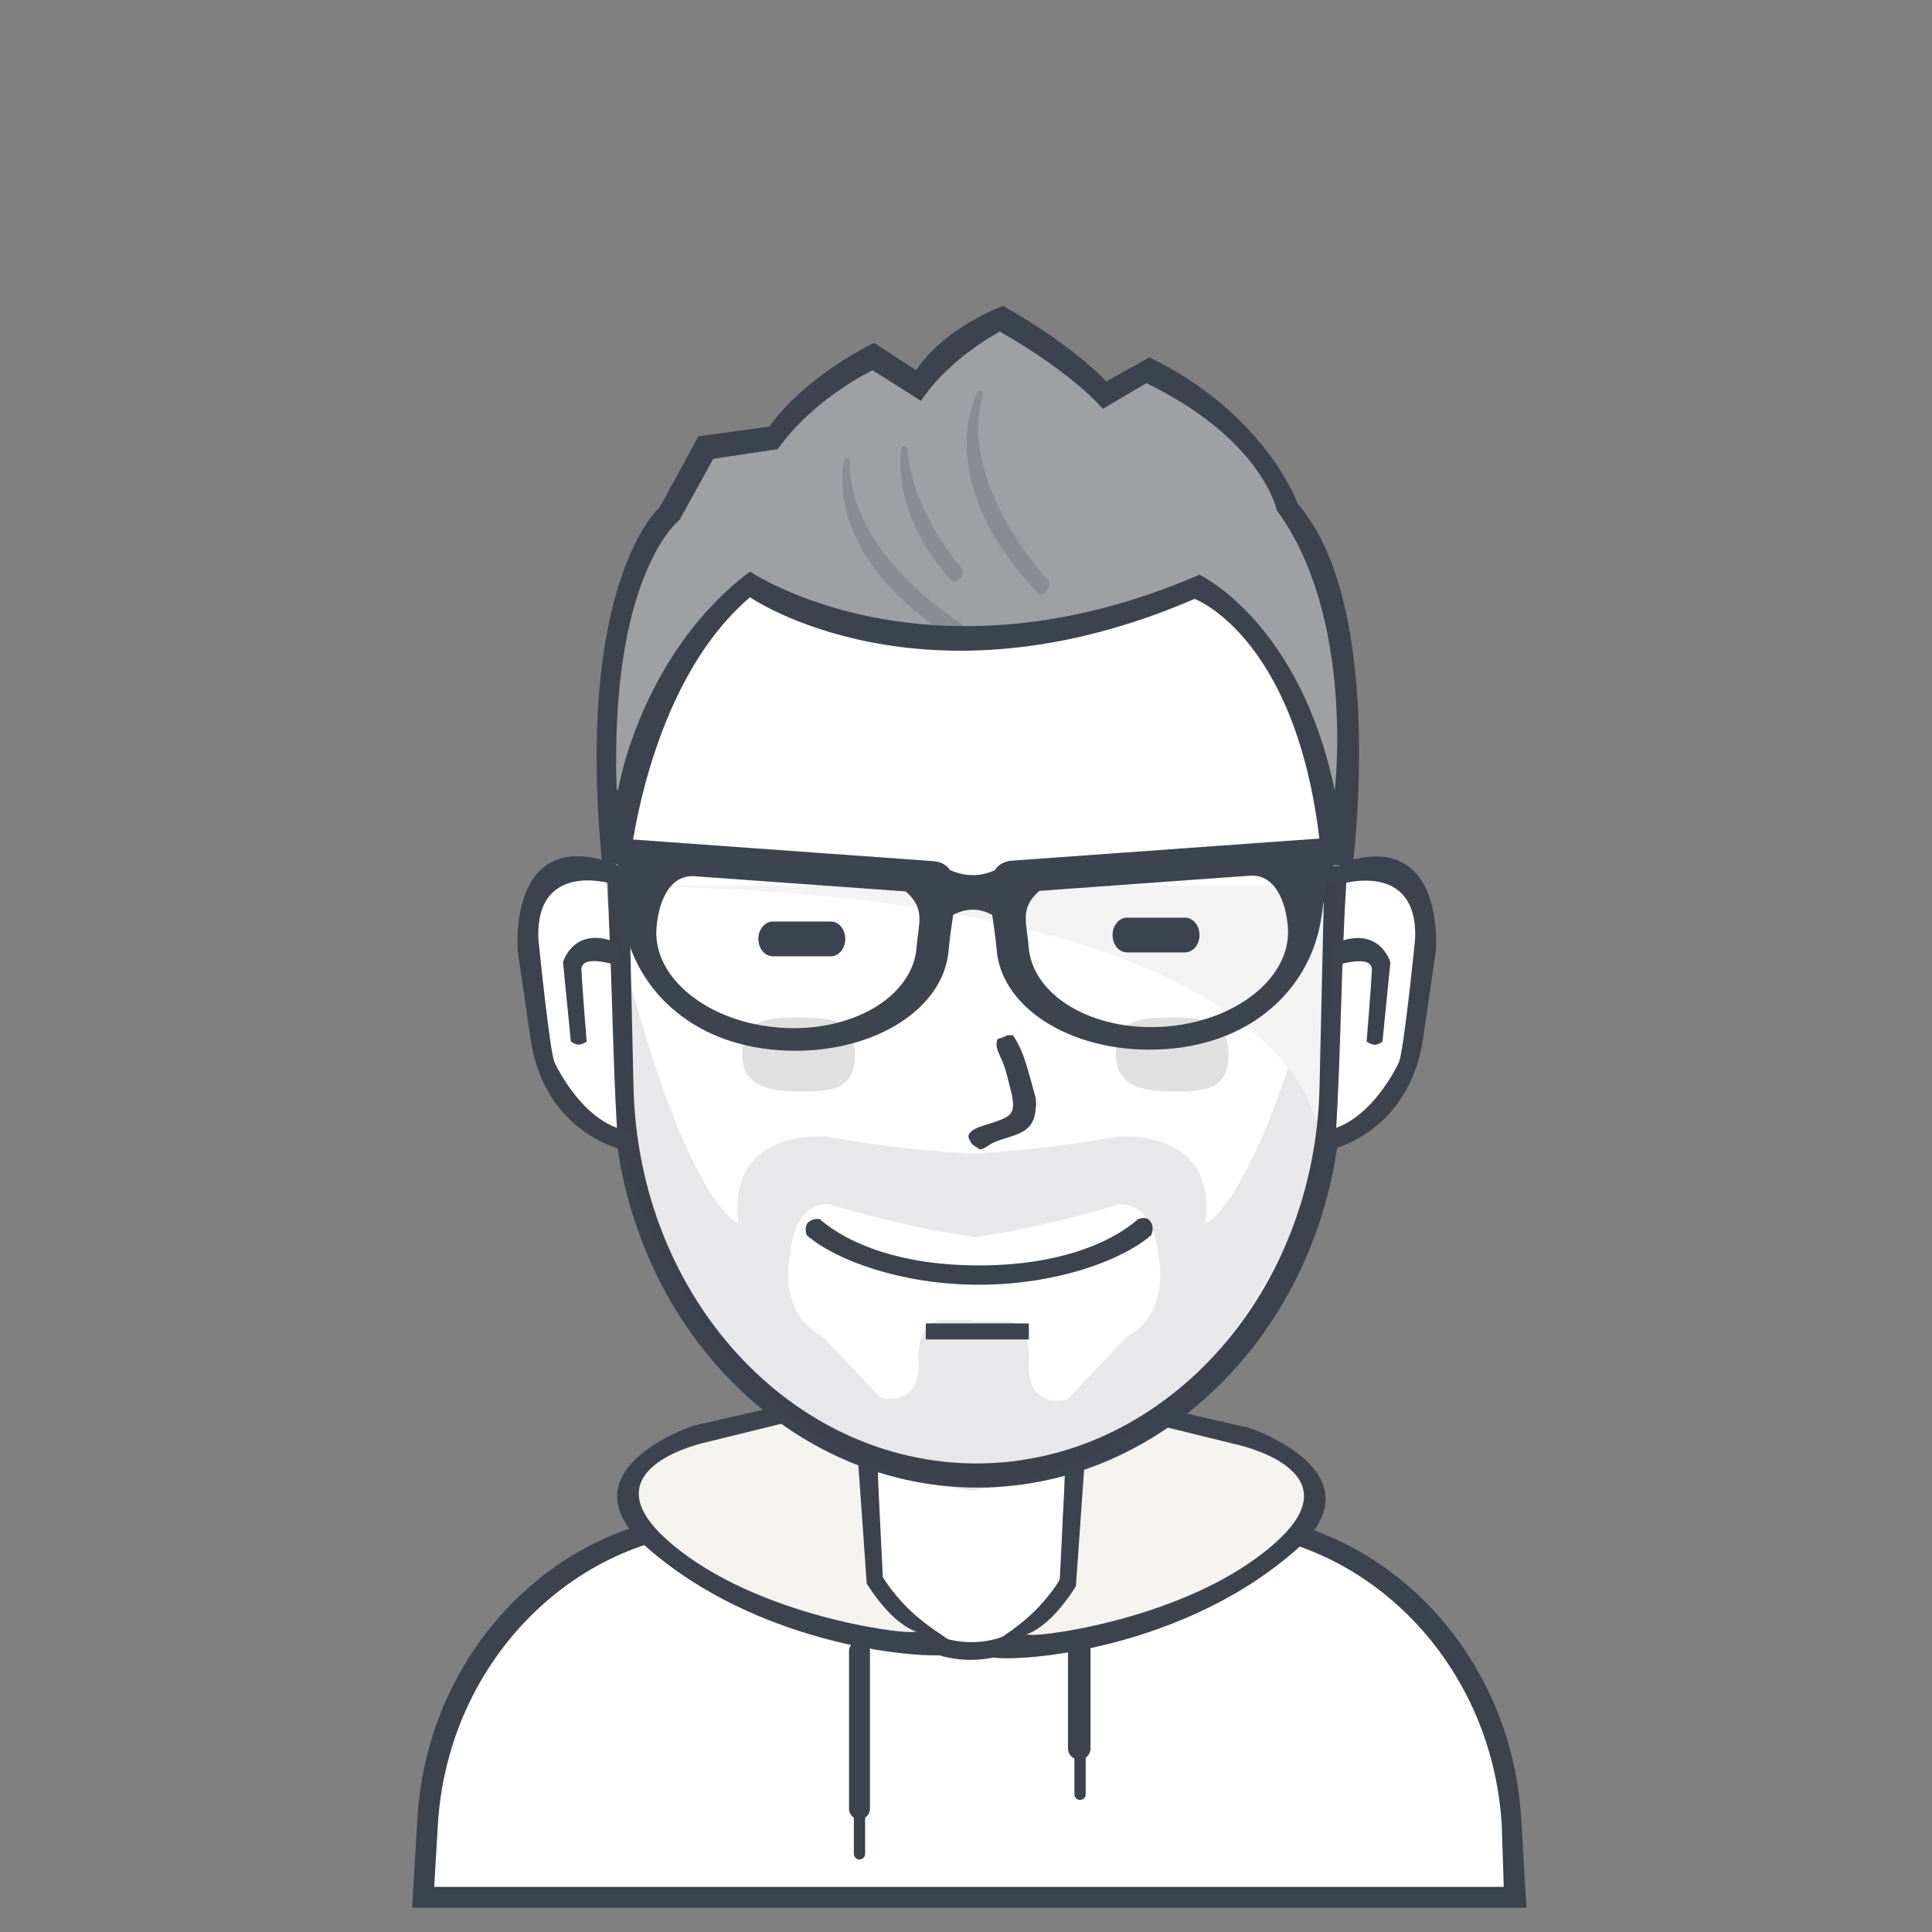 <?xml version="1.0" encoding="UTF-8" standalone="no"?>
<svg
   xmlns:dc="http://purl.org/dc/elements/1.1/"
   xmlns:cc="http://creativecommons.org/ns#"
   xmlns:rdf="http://www.w3.org/1999/02/22-rdf-syntax-ns#"
   xmlns:svg="http://www.w3.org/2000/svg"
   xmlns="http://www.w3.org/2000/svg"
   version="1.1"
   id="svg4230"
   height="512"
   width="512">
  <rect width="100%" height="100%" fill="#808080" stroke="none"/>
  <defs
     id="defs4265" />
  <path
     id="body-bg-flat"
     style="stroke: none; fill: rgb(255, 255, 255)"
     fill-rule="nonzero"
     d="M 112,504 C 112,504 101.698,413.689 190.44,403.613 C 190.44,403.613 228.413,403.613 228.413,403.613 C 228.413,403.613 228.413,386.12 228.413,386.12 C 228.413,386.12 255.125,397.593 282.173,387.4 C 282.173,387.4 283.027,403.613 283.027,403.613 C 283.027,403.613 327.4,403.613 327.4,403.613 C 327.4,403.613 404.673,411.328 400,504 C 400,504 112,504 112,504 Z" />
<!--shoulder and body-->  <path
     id="Rounded Rectangle 13 copy"
     style="stroke: none; fill: rgb(59, 67, 79)"
     fill-rule="nonzero"
     d="M 399.262,505.587 C 399.262,505.587 399.262,505.587 399.262,505.587 C 399.262,505.587 114.746,505.587 114.746,505.587 C 114.746,505.587 114.746,505.587 114.746,505.587 C 114.746,505.587 109.228,505.587 109.228,505.587 C 109.228,505.587 110.605,482.057 110.605,482.057 C 113.294,436.115 149.492,401.053 190.915,401.053 C 190.915,401.053 222.44,401.053 222.44,401.053 C 222.44,401.053 222.44,405.747 222.44,405.747 C 222.44,405.747 193.43,405.747 193.43,405.747 C 153.506,405.747 118.619,439.495 116.027,483.717 C 116.027,483.717 115.071,500.04 115.071,500.04 C 115.071,500.04 398.51,500.04 398.51,500.04 C 398.51,500.04 397.98,483.717 397.98,483.717 C 395.388,439.495 360.501,405.747 320.578,405.747 C 320.578,405.747 281.747,405.747 281.747,405.747 C 281.747,405.747 281.747,401.053 281.747,401.053 C 281.747,401.053 322.839,401.053 322.839,401.053 C 364.263,401.053 400.46,436.115 403.149,482.057 C 403.149,482.057 404.527,505.587 404.527,505.587 C 404.527,505.587 399.262,505.587 399.262,505.587 Z" />
  <path
     id="neck copy 5"
     style="stroke: none; fill: rgb(59, 67, 79)"
     fill-rule="nonzero"
     d="M 232.68,384.146 C 232.68,384.146 232.68,410.461 232.68,410.461 C 232.68,424.117 243.759,435.187 257.427,435.187 C 271.094,435.187 282.173,424.117 282.173,410.461 C 282.173,410.461 282.173,384.689 282.173,384.689 C 283.609,384.252 285.032,383.777 286.44,383.264 C 286.44,383.264 286.44,410.64 286.44,410.64 C 286.44,426.789 273.355,439.88 257.213,439.88 C 241.072,439.88 227.987,426.789 227.987,410.64 C 227.987,410.64 227.987,382.454 227.987,382.454 C 229.533,383.065 231.098,383.627 232.68,384.146 Z" />
<!--shirt string left-->
  <path
     id="Rounded Rectangle 14"
     style="stroke: none; fill: rgb(59, 67, 79)"
     fill-rule="nonzero"
     d="M 227.773,434.76 C 229.305,434.76 230.547,436.002 230.547,437.533 C 230.547,437.533 230.547,479.347 230.547,479.347 C 230.547,480.878 229.305,482.12 227.773,482.12 C 226.242,482.12 225,480.878 225,479.347 C 225,479.347 225,437.533 225,437.533 C 225,436.002 226.242,434.76 227.773,434.76 Z" />
<!--shirt string right-->
  <path
     id="Rounded Rectangle 15"
     style="stroke: none; fill: rgb(59, 67, 79)"
     fill-rule="nonzero"
     d="M 286.013,434.333 C 287.663,434.333 289,435.671 289,437.32 C 289,437.32 289,463.347 289,463.347 C 289,464.996 287.663,466.333 286.013,466.333 C 284.364,466.333 283.027,464.996 283.027,463.347 C 283.027,463.347 283.027,437.32 283.027,437.32 C 283.027,435.671 284.364,434.333 286.013,434.333 Z" />
<!--shirt string left end-->
  <path
     id="Rounded Rectangle 15A"
     style="stroke: none; fill: rgb(59, 67, 79)"
     fill-rule="nonzero"
     d="M 227.773,479.133 C 228.598,79.133 229.267,479.802 229.267,480.627 C 229.267,480.627 229.267,491.293 229.267,491.293 C 229.267,492.118 228.598,492.787 227.773,492.787 C 226.949,492.787 226.28,492.118 226.28,491.293 C 226.28,491.293 226.28,480.627 226.28,480.627 C 226.28,479.802 226.949,479.133 227.773,479.133 Z" />
<!--shirt string right end-->
  <path
     id="Rounded Rectangle 16 copy"
     style="stroke: none; fill: rgb(59, 67, 79)"
     fill-rule="nonzero"
     d="M 286.227,463.347 C 287.051,463.347 287.72,464.015 287.72,464.84 C 287.72,464.84 287.72,475.507 287.72,475.507 C 287.72,476.331 287.051,477 286.227,477 C 285.402,477 284.733,476.331 284.733,475.507 C 284.733,475.507 284.733,464.84 284.733,464.84 C 284.733,464.015 285.402,463.347 286.227,463.347 Z" />
<!--collars left-->
  <path
     id="Shape 1 copy"
     style="stroke: none; fill: rgb(245, 243, 239)"
     fill-rule="nonzero"
     d="M 211.766,373.646 C 211.766,373.646 184.742,379.851 184.742,379.851 C 184.742,379.851 151.649,387.347 173.666,409.651 C 195.682,431.954 252.307,435.893 252.307,435.893 C 252.307,435.893 237.335,428.802 230.973,418.827 C 230.973,418.827 228.84,382.987 228.84,382.987 C 228.84,382.987 211.766,373.646 211.766,373.646 Z" />
<!--collars-->
  <path
     id="Shape 1 copy 2"
     style="stroke: none; fill: rgb(59, 67, 79)"
     fill-rule="evenodd"
     d="M 253.16,438.027 C 251.483,440.149 204.333,438.69 171.667,410.293 C 148.014,389.733 183.613,377.867 183.613,377.867 C 183.613,377.867 209.64,371.893 209.64,371.893 C 209.64,371.893 232.253,383.413 232.253,383.413 C 232.253,383.413 233.96,417.973 233.96,417.973 C 243.479,432.9 255.859,434.61 253.16,438.027 Z M 229.693,419.68 C 229.693,419.68 227.133,383.413 227.133,383.413 C 227.133,383.413 213.48,375.733 213.48,375.733 C 213.48,375.733 187.453,382.133 187.453,382.133 C 187.453,382.133 155.928,388.598 175.933,407.307 C 197.523,427.497 237.462,432.916 241.64,432.48 C 245.971,432.029 239.213,434.606 229.693,419.68 Z" />
<!--collars right fill-->
  <path
     id="Shape 1 copy 4"
     style="stroke: none; fill: rgb(245, 243, 239)"
     fill-rule="nonzero"
     d="M 303.059,374.651 C 303.059,374.651 330.099,380.875 330.099,380.875 C 330.099,380.875 363.212,388.394 341.182,410.764 C 319.152,433.134 262.494,437.085 262.494,437.085 C 262.494,437.085 277.474,429.973 283.84,419.967 C 283.84,419.967 285.975,384.02 285.975,384.02 C 285.975,384.02 303.059,374.651 303.059,374.651 Z" />
<!--collars right borders-->
  <path
     id="Shape 1 copy 6"
     style="stroke: none; fill: rgb(59, 67, 79)"
     fill-rule="evenodd"
     d="M 261.64,438.798 C 263.318,440.927 310.496,439.463 343.182,410.982 C 366.849,390.359 331.228,378.458 331.228,378.458 C 331.228,378.458 305.186,372.467 305.186,372.467 C 305.186,372.467 282.559,384.021 282.559,384.021 C 282.559,384.021 280.852,418.685 280.852,418.685 C 271.327,433.656 258.939,435.371 261.64,438.798 Z M 285.121,420.396 C 285.121,420.396 287.682,384.021 287.682,384.021 C 287.682,384.021 301.344,376.318 301.344,376.318 C 301.344,376.318 327.386,382.737 327.386,382.737 C 327.386,382.737 358.929,389.221 338.913,407.986 C 317.311,428.237 277.348,433.672 273.167,433.235 C 268.834,432.782 275.596,435.367 285.121,420.396 Z" />
<!--beard right cheeks area-->
  <path
     id="2 copy 5"
     style="stroke: none; fill: rgb(255, 255, 255)"
     fill-rule="nonzero"
     d="M 259.215,116.467 C 312.293,116.467 354.187,166.068 352.825,225.665 C 352.825,225.665 351.377,289.006 351.377,289.006 C 350.094,345.152 308.845,389.533 259.215,389.533 C 209.584,389.533 168.336,345.152 167.052,289.006 C 167.052,289.006 165.605,225.665 165.605,225.665 C 164.242,166.068 206.137,116.467 259.215,116.467 Z" />
<!--face chin border-->
  <path
     id="2 line"
     style="stroke: none; fill: rgb(59, 67, 79)"
     fill-rule="evenodd"
     d="M 357.089,223.701 C 357.089,223.701 355.572,289.616 355.572,289.616 C 354.228,348.043 311.006,394.227 259.001,394.227 C 206.996,394.227 163.775,348.043 162.43,289.616 C 162.43,289.616 160.913,223.701 160.913,223.701 C 159.486,161.683 203.384,110.067 259.001,110.067 C 314.618,110.067 358.517,161.683 357.089,223.701 Z M 258.788,116.893 C 206.436,116.893 165.114,166.107 166.458,225.238 C 166.458,225.238 167.886,288.085 167.886,288.085 C 169.152,343.793 209.836,387.827 258.788,387.827 C 307.741,387.827 348.425,343.793 349.691,288.085 C 349.691,288.085 351.119,225.238 351.119,225.238 C 352.462,166.107 311.141,116.893 258.788,116.893 Z" />
<!--face mouth speaking-->
  <path
     opacity="0.059"
     id="1 copy 4 a"
     style="stroke: none; fill: rgb(59, 67, 79)"
     fill-rule="nonzero"
     d="M 154.427,234.653 C 354.427,234.653 350.16,304.627 350.16,304.627 C 350.16,304.627 331.21,385.398 258,394.961 C 258,394.961 258,395.08 258,395.08 C 257.856,395.062 257.717,395.039 257.573,395.021 C 257.43,395.039 257.291,395.062 257.147,395.08 C 257.147,395.08 257.147,394.961 257.147,394.961 C 183.937,385.398 164.987,304.627 164.987,304.627 C 164.987,304.627 160.72,234.653 160.72,234.653 C 179.718,318.98 195.707,324.253 195.707,324.253 C 192.471,298.682 218.747,301.213 218.747,301.213 C 234.761,303.918 247.509,305.226 257.573,305.714 C 267.638,305.226 280.386,303.918 296.4,301.213 C 296.4,301.213 322.676,298.682 319.44,324.253 C 319.44,324.253 335.429,318.98 354.427,234.653 Z M 306.983,332.926 C 305.741,317.885 296.671,319.16 296.671,319.16 C 280.546,323.905 267.889,326.541 258,327.88 C 258,327.88 258,327.782 258,327.782 C 248.181,326.453 235.612,323.839 219.6,319.133 C 219.6,319.133 210.593,317.868 209.36,332.787 C 209.36,332.787 205.743,347.733 217.893,354.12 C 217.893,354.12 233.253,370.333 233.253,370.333 C 233.253,370.333 243.75,373.66 243.493,360.947 C 243.493,360.947 242.425,351.465 248.613,349.853 C 248.613,349.853 258,349.853 258,349.853 C 258,349.853 258,350.134 258,350.134 C 258,350.134 267.453,350.134 267.453,350.134 C 273.685,351.759 272.609,361.319 272.609,361.319 C 272.351,374.138 282.921,370.783 282.921,370.783 C 282.921,370.783 298.39,354.436 298.39,354.436 C 310.625,347.997 306.983,332.926 306.983,332.926 Z" />


<!--face shaved but moustaches-->
  <path
     opacity="0.059"
     id="1 copy 4"
     style="stroke: none; fill: rgb(59, 67, 79)"
     fill-rule="evenodd"
     d="M 354.427,234.653 C 354.427,234.653 350.16,304.627 350.16,304.627 C 350.16,304.627 331.21,385.398 258,394.961 C 258,394.961 258,395.08 258,395.08 C 257.856,395.062 257.717,395.039 257.573,395.021 C 257.43,395.039 257.291,395.062 257.147,395.08 C 257.147,395.08 257.147,394.961 257.147,394.961 C 183.937,385.398 164.987,304.627 164.987,304.627 C 164.987,304.627 160.72,234.653 160.72,234.653 C 179.718,318.98 195.707,324.253 195.707,324.253 C 192.471,298.682 218.747,301.213 218.747,301.213 C 234.761,303.918 247.509,305.226 257.573,305.714 C 267.638,305.226 280.386,303.918 296.4,301.213 C 296.4,301.213 322.676,298.682 319.44,324.253 C 319.44,324.253 335.429,318.98 354.427,234.653 Z M 306.983,332.926 C 305.741,317.885 296.671,319.16 296.671,319.16 C 280.546,323.905 267.889,326.541 258,327.88 C 258,327.88 258,327.782 258,327.782 C 248.181,326.453 235.612,323.839 219.6,319.133 C 219.6,319.133 210.593,317.868 209.36,332.787 C 209.36,332.787 205.743,347.733 217.893,354.12 C 217.893,354.12 233.253,370.333 233.253,370.333 C 233.253,370.333 243.75,373.66 243.493,360.947 C 243.493,360.947 242.425,351.465 248.613,349.853 C 248.613,349.853 258,349.853 258,349.853 C 258,349.853 258,350.134 258,350.134 C 258,350.134 267.453,350.134 267.453,350.134 C 273.685,351.759 272.609,361.319 272.609,361.319 C 272.351,374.138 282.921,370.783 282.921,370.783 C 282.921,370.783 298.39,354.436 298.39,354.436 C 310.625,347.997 306.983,332.926 306.983,332.926 Z" />
<!--face mouth smile-->
  <path
     id="usta"
     style="stroke: none; fill: rgb(59, 67, 79)"
     fill-rule="nonzero"
     d="M 305.08,327.326 C 297.325,334.06 279.808,340.467 259.427,340.467 C 239.045,340.467 221.529,334.06 213.773,327.326 C 213.773,327.326 212.98,325.143 214.144,323.978 C 215.33,322.793 217.187,323.051 217.187,323.051 C 224.934,329.789 239.038,335.347 259.427,335.347 C 279.816,335.347 293.92,329.789 301.667,323.051 C 301.667,323.051 303.562,322.347 304.482,323.267 C 306.255,325.04 305.08,327.326 305.08,327.326 Z" />

<!--face mouth under lips-->
  <path
     id="-"
     style="stroke: none; fill: rgb(59, 67, 79)"
     fill-rule="nonzero"
     d="M 245.347,350.707 C 245.347,350.707 272.653,350.707 272.653,350.707 C 272.653,350.707 272.653,354.973 272.653,354.973 C 272.653,354.973 245.347,354.973 245.347,354.973 C 245.347,354.973 245.347,350.707 245.347,350.707 Z" />
  <path
     id="Shape 11 copy"
     style="stroke: none; fill: rgb(255, 255, 255)"
     fill-rule="nonzero"
     d="M 160.807,233.313 C 160.795,233.314 159.76,232.487 157.804,231.871 C 156.826,231.564 155.611,231.311 154.226,231.248 C 153.88,231.233 153.524,231.229 153.16,231.24 C 152.796,231.25 152.423,231.274 152.045,231.315 C 151.287,231.396 150.505,231.541 149.718,231.767 C 146.567,232.673 143.353,234.875 141.465,239.419 C 140.517,241.691 139.892,244.55 139.727,248.126 C 139.685,249.02 139.673,249.959 139.691,250.945 C 139.709,251.931 139.758,252.963 139.84,254.045 C 140.003,256.209 140.298,258.568 140.738,261.14 C 140.728,261.137 140.328,268.91 143.106,277.841 C 145.719,286.573 151.992,297.299 163.573,300.364 C 162.241,278.185 162.2,255.59 160.807,233.313 C 160.807,233.313 160.807,233.313 160.807,233.313 Z" />
  <path
     id="Shape 3"
     style="stroke: none; fill: rgb(59, 67, 79)"
     fill-rule="nonzero"
     d="M 162.128,234.207 C 162.128,234.207 141.951,227.956 142.662,248.698 C 142.662,248.698 145.665,278.775 146.97,281.547 C 146.97,281.547 154.894,299.059 167.971,299.835 C 180.752,300.594 167.971,299.835 167.971,299.835 C 167.971,299.835 168.13,305.48 168.13,305.48 C 168.13,305.48 145.145,302.533 140.706,276.045 C 140.706,276.045 137.202,251.983 137.202,251.983 C 137.202,251.983 134.481,220.138 160.871,228.235 C 186.58,236.123 160.871,228.235 160.871,228.235 C 160.871,228.235 162.128,234.207 162.128,234.207 " />
  <path
     id="Shape 4"
     style="stroke: none; fill: rgb(59, 67, 79)"
     fill-rule="nonzero"
     d="M 155.468,275.995 C 155.468,275.995 154.339,276.848 153.369,276.848 C 152.399,276.848 151.284,275.995 151.284,275.995 C 151.284,275.995 149.202,255.012 149.202,255.012 C 149.202,255.012 152.074,244.679 164.265,250.139 C 164.265,250.139 164.554,256.139 164.554,256.139 C 164.554,256.139 153.858,252.346 154.079,257.069 C 154.292,261.616 155.468,275.995 155.468,275.995 Z" />
  <path
     id="Shape 11 copy_1"
     style="stroke: none; fill: rgb(255, 255, 255)"
     fill-rule="nonzero"
     d="M 356.813,233.362 C 356.825,233.363 357.866,232.536 359.83,231.921 C 360.812,231.614 362.032,231.361 363.423,231.299 C 363.771,231.283 364.128,231.28 364.494,231.29 C 364.86,231.3 365.234,231.325 365.614,231.365 C 366.375,231.446 367.16,231.591 367.951,231.817 C 371.116,232.722 374.344,234.923 376.241,239.464 C 377.192,241.735 377.82,244.591 377.986,248.165 C 378.028,249.058 378.041,249.997 378.022,250.982 C 378.004,251.967 377.955,252.999 377.873,254.08 C 377.709,256.242 377.412,258.6 376.971,261.17 C 376.98,261.167 377.383,268.935 374.592,277.86 C 371.968,286.586 365.668,297.305 354.035,300.368 C 355.373,278.204 355.415,255.624 356.813,233.362 C 356.813,233.362 356.813,233.362 356.813,233.362 Z" />
  <path
     id="Shape 3_1"
     style="stroke: none; fill: rgb(59, 67, 79)"
     fill-rule="nonzero"
     d="M 355.483,234.256 C 355.483,234.256 375.747,228.008 375.034,248.737 C 375.034,248.737 372.017,278.793 370.707,281.564 C 370.707,281.564 362.748,299.064 349.614,299.839 C 336.777,300.597 349.614,299.839 349.614,299.839 C 349.614,299.839 349.455,305.48 349.455,305.48 C 349.455,305.48 372.54,302.535 376.999,276.065 C 376.999,276.065 380.518,252.019 380.518,252.019 C 380.518,252.019 383.25,220.196 356.745,228.287 C 330.923,236.17 356.745,228.287 356.745,228.287 C 356.745,228.287 355.483,234.256 355.483,234.256 " />
  <path
     id="Shape 4_1"
     style="stroke: none; fill: rgb(59, 67, 79)"
     fill-rule="nonzero"
     d="M 362.171,276.015 C 362.171,276.015 363.305,276.868 364.28,276.868 C 365.254,276.868 366.374,276.015 366.374,276.015 C 366.374,276.015 368.466,255.046 368.466,255.046 C 368.466,255.046 365.58,244.72 353.336,250.177 C 353.336,250.177 353.046,256.173 353.046,256.173 C 353.046,256.173 363.789,252.382 363.567,257.102 C 363.353,261.646 362.171,276.015 362.171,276.015 Z" />
  <path
     id="new_vector_shape_done"
     style="stroke: none; fill: rgb(59, 67, 79)"
     fill-rule="evenodd"
     d="M 266.893,274.333 C 267.391,274.333 267.889,274.333 268.387,274.333 C 271.474,278.526 272.73,284.97 274.36,290.547 C 274.865,292.275 274.375,295.298 273.933,296.52 C 272.316,300.996 267.236,300.915 263.053,302.92 C 261.93,303.458 261.095,304.388 259.64,304.627 C 258.692,303.791 257.547,303.627 257.08,302.28 C 255.928,300.693 257.413,299.702 258.573,299.08 C 260.68,297.95 267.181,296.837 267.96,294.813 C 268.923,293.718 268.283,290.423 267.96,289.267 C 267.133,286.305 266.737,283.832 265.613,281.16 C 264.867,279.385 263.557,277.514 264.333,275.4 C 264.977,275.124 266.367,274.81 266.893,274.333 Z" />
<!--left eye-->
  <path
     id="Rounded Rectangle 9"
     style="stroke: none; fill: rgb(59, 67, 79)"
     fill-rule="nonzero"
     d="M 204.813,244.211 C 204.813,244.211 220.173,244.211 220.173,244.211 C 222.294,244.211 224.013,246.274 224.013,248.819 C 224.013,251.364 222.294,253.427 220.173,253.427 C 220.173,253.427 204.813,253.427 204.813,253.427 C 202.693,253.427 200.973,251.364 200.973,248.819 C 200.973,246.274 202.693,244.211 204.813,244.211 Z" />
  <path
     id="Rounded Rectangle 9 copy"
     style="stroke: none; fill: rgb(59, 67, 79)"
     fill-rule="nonzero"
     d="M 298.68,243.187 C 298.68,243.187 314.04,243.187 314.04,243.187 C 316.161,243.187 317.88,245.25 317.88,247.795 C 317.88,250.34 316.161,252.403 314.04,252.403 C 314.04,252.403 298.68,252.403 298.68,252.403 C 296.559,252.403 294.84,250.34 294.84,247.795 C 294.84,245.25 296.559,243.187 298.68,243.187 Z" />
  <path
     opacity="0.122"
     id="Ellipse 3 copy"
     style="stroke: none; fill: rgb(0, 0, 0)"
     fill-rule="nonzero"
     d="M 211.64,269.64 C 219.887,269.64 226.573,270.113 226.573,279.453 C 226.573,289.087 219.887,289.267 211.64,289.267 C 203.393,289.267 196.707,287.512 196.707,279.453 C 196.707,270.04 203.393,269.64 211.64,269.64 Z" />
  <path
     opacity="0.122"
     id="Ellipse 3 copy 2"
     style="stroke: none; fill: rgb(0, 0, 0)"
     fill-rule="nonzero"
     d="M 310.627,269.64 C 318.874,269.64 325.56,270.113 325.56,279.453 C 325.56,289.087 318.874,289.267 310.627,289.267 C 302.379,289.267 295.693,287.512 295.693,279.453 C 295.693,270.04 302.379,269.64 310.627,269.64 Z" />
  <path
     id="glasses"
     style="stroke: none; fill: rgb(59, 68, 79)"
     fill-rule="evenodd"
     d="M 351.94,228.88 C 351.363,233.81 350.856,239.842 349.79,245.236 C 346.602,261.364 332.743,276.307 309.08,278.01 C 285.416,279.713 265.276,267.8 264.096,251.402 C 263.895,248.621 263.36,245.501 262.949,242.468 C 259.6,240.611 256.149,240.607 252.595,242.455 C 252.179,245.557 251.624,248.759 251.419,251.606 C 250.235,268.059 230.032,280.011 206.293,278.303 C 182.555,276.594 168.652,261.602 165.455,245.42 C 164.385,240.009 163.877,233.956 163.298,229.01 C 163.298,229.01 159.809,228.759 159.809,228.759 C 159.809,228.759 160.299,221.949 160.299,221.949 C 160.299,221.949 161.151,222.011 161.151,222.011 C 161.151,222.011 182.739,223.564 182.739,223.564 C 182.739,223.564 200.962,224.876 200.962,224.876 C 200.962,224.876 219.219,226.189 219.219,226.189 C 219.219,226.189 247.656,228.236 247.656,228.236 C 249.617,228.484 250.921,229.325 251.761,230.581 C 255.845,232.368 259.811,232.375 263.66,230.602 C 264.492,229.265 265.813,228.366 267.847,228.108 C 267.847,228.108 296.194,226.069 296.194,226.069 C 296.194,226.069 314.394,224.759 314.394,224.759 C 314.394,224.759 332.56,223.452 332.56,223.452 C 332.56,223.452 354.08,221.904 354.08,221.904 C 354.08,221.904 354.929,221.843 354.929,221.843 C 354.929,221.843 355.417,228.629 355.417,228.629 C 355.417,228.629 351.94,228.88 351.94,228.88 Z M 240.02,236.237 C 240.02,236.237 184.288,232.227 184.288,232.227 C 176.999,231.598 174.415,239.79 173.966,246.033 C 173.019,259.194 187.684,270.975 206.722,272.345 C 225.76,273.715 241.961,264.156 242.908,250.994 C 243.357,244.751 245.396,240.895 240.02,236.237 Z M 341.305,245.846 C 340.857,239.624 338.282,231.46 331.015,232.086 C 331.015,232.086 275.459,236.083 275.459,236.083 C 270.1,240.726 272.132,244.569 272.58,250.791 C 273.524,263.91 289.674,273.437 308.652,272.072 C 327.63,270.706 342.249,258.965 341.305,245.846 Z" />
<!--hairs and hair colour-->
  <path
     id="Shape 6 copy 3"
     style="stroke: none; fill: rgb(158, 160, 164)"
     fill-rule="nonzero"
     d="M 163.751,229.533 C 163.751,229.533 167.043,178.137 198.761,155.293 C 198.761,155.293 244.557,186.447 316.598,155.293 C 316.598,155.293 348.463,169.807 353.316,229.533 C 353.316,229.533 355.026,229.533 355.026,229.533 C 355.026,229.533 364.15,161.12 340.507,133.96 C 340.507,133.96 334.684,113.16 303.79,98.12 C 303.79,98.12 292.689,104.947 292.689,104.947 C 292.689,104.947 285.231,95.82 265.365,84.467 C 265.365,84.467 250.672,91.013 243.163,102.387 C 243.163,102.387 231.209,94.707 231.209,94.707 C 231.209,94.707 214.504,102.353 204.738,116.04 C 204.738,116.04 186.806,118.6 186.806,118.6 C 186.806,118.6 177.413,135.667 177.413,135.667 C 177.413,135.667 154.992,153.73 162.04,227.827 C 162.04,227.827 163.751,229.533 163.751,229.533 Z" />
  <path
     id="Shape 6 copy"
     style="stroke: none; fill: rgb(59, 67, 79)"
     fill-rule="evenodd"
     d="M 358.44,229.533 C 358.44,229.533 350.329,229.107 350.329,229.107 C 345.476,169.38 316.598,158.707 316.598,158.707 C 244.557,189.86 198.761,158.28 198.761,158.28 C 171.058,181.913 166.738,229.96 166.738,229.96 C 166.738,229.96 159.48,227.827 159.48,227.827 C 152.432,153.73 174.853,134.387 174.853,134.387 C 174.853,134.387 185.099,115.613 185.099,115.613 C 185.099,115.613 203.885,113.053 203.885,113.053 C 213.651,99.367 231.635,90.867 231.635,90.867 C 231.635,90.867 242.787,98.12 242.787,98.12 C 250.295,86.747 265.827,81.053 265.827,81.053 C 285.693,92.407 293.133,101.107 293.133,101.107 C 293.133,101.107 304.643,94.707 304.643,94.707 C 335.537,109.747 343.921,133.533 343.921,133.533 C 367.563,160.693 358.44,229.533 358.44,229.533 Z M 338.36,135.24 C 338.36,135.24 334.694,116.573 303.8,101.533 C 303.8,101.533 292.28,108.36 292.28,108.36 C 292.28,108.36 284.84,99.233 264.973,87.88 C 264.973,87.88 251.575,94.853 244.067,106.227 C 244.067,106.227 231.267,98.12 231.267,98.12 C 231.267,98.12 215.86,105.34 206.093,119.027 C 206.093,119.027 189.027,121.587 189.027,121.587 C 189.027,121.587 180.067,137.8 180.067,137.8 C 180.067,137.8 161.456,152.014 163.427,209.48 C 163.427,209.48 163.853,209.053 163.853,209.053 C 163.853,209.053 169.774,173.332 198.761,151.453 C 198.761,151.453 245.837,183.46 317.878,152.307 C 317.878,152.307 344.493,164.823 353.72,209.48 C 353.72,209.48 359.197,163.549 338.36,135.24 Z" />
  <path
     opacity="0.2"
     id="new_vector_shape_done copy"
     style="stroke: none; fill: rgb(59, 67, 79)"
     fill-rule="evenodd"
     d="M 260.139,103.673 C 260.767,104.14 260.456,104.572 260.32,105.156 C 260.116,106.027 259.875,106.889 259.739,107.759 C 259.533,109.076 259.346,110.395 259.292,111.694 C 259.246,112.787 259.266,113.876 259.285,114.958 C 259.296,115.583 259.403,116.207 259.418,116.833 C 259.424,117.083 259.492,117.333 259.499,117.588 C 259.515,117.657 259.53,117.726 259.545,117.794 C 259.554,118.114 259.638,118.419 259.647,118.737 C 259.699,119.026 259.751,119.315 259.803,119.603 C 259.88,120.061 259.917,120.538 260.057,120.984 C 260.072,121.098 260.088,121.212 260.103,121.326 C 260.214,121.681 260.25,122.046 260.362,122.401 C 260.37,122.471 260.378,122.542 260.386,122.612 C 260.548,123.124 260.621,123.663 260.783,124.172 C 261.046,124.999 261.259,125.829 261.549,126.653 C 261.741,127.2 261.906,127.773 262.1,128.324 C 262.443,129.303 262.863,130.259 263.241,131.228 C 263.471,131.818 263.78,132.363 264.026,132.95 C 264.724,134.611 265.62,136.244 266.477,137.873 C 266.754,138.399 267.058,138.883 267.365,139.397 C 267.561,139.725 267.764,140.092 267.945,140.43 C 268.045,140.617 268.17,140.758 268.279,140.939 C 268.514,141.333 268.769,141.756 269.001,142.152 C 269.216,142.519 269.458,142.832 269.694,143.189 C 269.95,143.574 270.202,144.007 270.461,144.394 C 270.911,145.066 271.387,145.716 271.833,146.38 C 272.295,147.07 272.815,147.681 273.305,148.361 C 274.254,149.678 275.364,150.942 276.387,152.265 C 276.694,152.661 277.06,153.007 277.366,153.39 C 277.519,153.581 277.775,153.748 277.878,153.949 C 277.92,154.03 277.944,154.156 277.973,154.249 C 278.021,154.398 278.008,154.582 278.01,154.74 C 278.014,154.992 278.026,155.248 277.982,155.512 C 277.936,155.786 277.762,156.087 277.649,156.358 C 277.558,156.575 277.332,156.766 277.204,156.872 C 277.097,156.961 277.052,157.043 276.942,157.129 C 276.657,157.354 276.334,157.538 276.021,157.632 C 275.697,157.729 275.279,157.438 275.023,157.131 C 274.575,156.594 274.015,156.101 273.585,155.563 C 273.494,155.448 273.392,155.397 273.301,155.282 C 272.805,154.655 272.196,154.064 271.706,153.447 C 271.594,153.306 271.472,153.227 271.363,153.086 C 270.983,152.59 270.536,152.143 270.15,151.638 C 269.181,150.371 268.136,149.147 267.26,147.871 C 267.055,147.573 266.835,147.337 266.635,147.038 C 265.216,144.918 263.792,142.834 262.655,140.674 C 262.356,140.106 262.025,139.589 261.745,139.018 C 260.95,137.399 260.209,135.78 259.528,134.146 C 259.439,133.932 259.374,133.692 259.292,133.474 C 258.919,132.494 258.582,131.525 258.247,130.542 C 257.91,129.551 257.718,128.515 257.402,127.521 C 257.336,127.311 257.315,127.084 257.248,126.869 C 257.239,126.791 257.229,126.714 257.22,126.636 C 257.147,126.403 257.139,126.155 257.068,125.928 C 256.896,125.382 256.843,124.791 256.749,124.23 C 256.661,123.701 256.54,123.159 256.525,122.619 C 256.505,122.521 256.484,122.423 256.464,122.324 C 256.454,121.973 256.366,121.627 256.357,121.281 C 256.342,120.677 256.246,120.075 256.235,119.472 C 256.221,118.722 256.192,117.97 256.196,117.22 C 256.201,116.469 256.263,115.735 256.306,114.978 C 256.424,112.926 256.799,110.864 257.295,108.739 C 257.474,107.969 257.763,107.215 258.005,106.443 C 258.173,105.911 258.436,105.398 258.623,104.872 C 258.672,104.735 258.748,104.654 258.801,104.516 C 258.913,104.219 259.061,103.854 259.335,103.659 C 259.458,103.572 259.74,103.526 259.884,103.568 C 259.985,103.598 260.049,103.676 260.139,103.673 Z M 240.116,118.381 C 240.57,118.71 240.535,119.192 240.546,119.597 C 240.557,120.018 240.678,120.437 240.689,120.861 C 240.738,121.154 240.788,121.447 240.837,121.74 C 240.843,121.977 240.903,122.202 240.942,122.434 C 240.982,122.672 240.999,122.912 241.072,123.146 C 241.116,123.41 241.16,123.673 241.205,123.937 C 241.277,124.169 241.286,124.417 241.357,124.646 C 241.579,125.351 241.663,126.1 241.888,126.804 C 242.127,127.551 242.301,128.324 242.56,129.064 C 242.9,130.034 243.232,131.01 243.601,131.974 C 243.79,132.467 244.015,132.928 244.216,133.419 C 244.37,133.795 244.516,134.204 244.691,134.571 C 245.419,136.096 246.17,137.619 246.97,139.139 C 247.603,140.343 248.359,141.491 249.053,142.678 C 249.267,143.044 249.509,143.359 249.747,143.715 C 250.282,144.519 250.852,145.356 251.401,146.173 C 251.919,146.946 252.542,147.667 253.088,148.423 C 253.177,148.547 253.28,148.614 253.366,148.738 C 253.643,149.137 254.005,149.522 254.309,149.915 C 254.462,150.112 254.656,150.249 254.795,150.455 C 255.099,150.906 255.289,151.747 255.144,152.271 C 254.893,153.18 254.016,153.791 253.348,154.025 C 253.147,154.096 252.833,154.224 252.614,154.158 C 252.269,154.055 252.049,153.748 251.848,153.495 C 251.587,153.167 251.284,152.929 251.032,152.603 C 250.566,151.998 250.018,151.458 249.552,150.849 C 248.577,149.573 247.578,148.339 246.712,147.04 C 244.707,144.034 243.042,141 241.745,137.882 C 241.206,136.588 240.772,135.253 240.338,133.937 C 240.184,133.469 240.099,132.967 239.951,132.5 C 239.747,131.859 239.657,131.198 239.457,130.561 C 239.446,130.476 239.436,130.391 239.425,130.306 C 239.393,130.164 239.345,130.026 239.321,129.883 C 239.304,129.762 239.287,129.64 239.271,129.519 C 239.195,129.278 239.178,129.03 239.137,128.784 C 239.097,128.546 239.035,128.313 239.028,128.069 C 238.998,127.912 238.968,127.755 238.938,127.598 C 238.92,126.958 238.766,126.331 238.753,125.686 C 238.75,125.534 238.702,125.373 238.698,125.221 C 238.683,124.605 238.622,123.987 238.625,123.371 C 238.628,122.669 238.622,121.955 238.666,121.252 C 238.683,120.976 238.731,120.715 238.744,120.438 C 238.757,120.134 238.811,119.842 238.851,119.528 C 238.875,119.342 238.875,119.116 238.931,118.928 C 238.988,118.736 239.184,118.427 239.365,118.348 C 239.488,118.294 239.726,118.24 239.861,118.277 C 239.962,118.305 240.025,118.384 240.116,118.381 Z M 224.816,121.57 C 225.326,121.945 225.185,122.417 225.181,122.876 C 225.176,123.614 225.25,124.351 225.269,125.086 C 225.284,125.671 225.434,126.253 225.45,126.84 C 225.485,127.026 225.52,127.212 225.555,127.398 C 225.564,127.723 225.634,128.142 225.731,128.453 C 225.74,128.53 225.75,128.608 225.759,128.685 C 225.789,128.865 225.827,129.042 225.882,129.218 C 225.895,129.318 225.908,129.417 225.921,129.517 C 226.052,129.935 226.093,130.384 226.226,130.798 C 226.544,131.791 226.798,132.805 227.146,133.796 C 227.9,135.944 228.934,138.025 230.034,140.115 C 230.393,140.798 230.841,141.433 231.204,142.112 C 231.359,142.401 231.562,142.636 231.734,142.916 C 232.203,143.681 232.748,144.445 233.258,145.204 C 233.964,146.254 234.825,147.211 235.576,148.252 C 235.839,148.617 236.171,148.934 236.426,149.286 C 236.654,149.598 236.948,149.833 237.191,150.141 C 237.673,150.752 238.28,151.334 238.791,151.942 C 239.086,152.294 239.437,152.578 239.723,152.917 C 240.042,153.297 240.443,153.6 240.757,153.965 C 240.836,154.035 240.916,154.105 240.995,154.174 C 241.315,154.554 241.763,154.889 242.093,155.268 C 242.234,155.43 242.401,155.506 242.544,155.668 C 243.007,156.195 243.661,156.622 244.137,157.154 C 244.273,157.306 244.454,157.409 244.575,157.545 C 244.626,157.581 244.678,157.618 244.729,157.655 C 244.893,157.838 245.149,158.005 245.316,158.19 C 245.371,158.229 245.427,158.269 245.482,158.309 C 245.754,158.611 246.174,158.85 246.448,159.154 C 246.521,159.206 246.594,159.258 246.666,159.31 C 247.017,159.697 247.572,159.974 247.927,160.365 C 248.087,160.486 248.246,160.606 248.406,160.726 C 248.484,160.812 248.652,160.886 248.743,160.987 C 248.985,161.253 249.393,161.462 249.656,161.716 C 249.811,161.866 250.055,161.97 250.186,162.114 C 250.301,162.241 250.511,162.326 250.613,162.438 C 250.946,162.677 251.28,162.915 251.613,163.153 C 252.403,163.717 253.19,164.246 253.954,164.787 C 254.316,165.043 254.765,165.244 254.988,165.564 C 255.113,165.745 255.164,166.004 255.23,166.201 C 255.379,166.645 255.44,167.172 255.315,167.655 C 255.277,167.802 255.2,167.902 255.145,168.056 C 255.057,168.303 254.909,168.686 254.646,168.918 C 254.474,169.068 254.296,169.271 254.106,169.402 C 253.813,169.604 253.494,169.496 253.137,169.348 C 253.022,169.273 252.908,169.198 252.794,169.123 C 252.246,168.888 251.735,168.384 251.185,168.147 C 251.079,168.101 250.968,167.987 250.881,167.949 C 250.698,167.825 250.515,167.701 250.333,167.577 C 250.132,167.49 249.951,167.279 249.724,167.181 C 249.534,167.099 249.34,166.945 249.154,166.812 C 249.086,166.764 249.017,166.715 248.949,166.666 C 248.766,166.586 248.55,166.419 248.379,166.297 C 248.131,166.12 247.883,165.943 247.635,165.766 C 247.369,165.65 247.073,165.384 246.817,165.201 C 246.606,165.05 246.319,164.887 246.159,164.712 C 246.014,164.608 245.869,164.504 245.723,164.4 C 245.42,164.183 245.12,163.969 244.856,163.742 C 244.711,163.638 244.565,163.534 244.42,163.43 C 244.21,163.198 243.845,163.022 243.636,162.792 C 243.537,162.722 243.439,162.652 243.341,162.581 C 243.188,162.413 242.925,162.266 242.774,162.099 C 242.689,162.038 242.603,161.977 242.518,161.916 C 242.402,161.788 242.195,161.654 242.079,161.526 C 242.011,161.477 241.943,161.428 241.874,161.379 C 241.474,160.935 240.887,160.599 240.496,160.162 C 240.374,160.062 240.251,159.962 240.129,159.862 C 239.624,159.293 238.94,158.836 238.452,158.276 C 238.319,158.124 238.17,158.055 238.039,157.904 C 237.588,157.38 237.013,156.913 236.578,156.396 C 236.507,156.311 236.437,156.291 236.366,156.206 C 236.161,155.96 235.897,155.706 235.698,155.458 C 235.606,155.342 235.506,155.294 235.414,155.178 C 234.727,154.311 233.92,153.537 233.254,152.668 C 232.076,151.127 230.847,149.624 229.915,148.038 C 229.704,147.679 229.453,147.378 229.248,147.02 C 228.885,146.385 228.49,145.76 228.149,145.113 C 227.616,144.099 227.117,143.077 226.632,142.056 C 226.29,141.338 226.02,140.565 225.74,139.832 C 225.51,139.231 225.29,138.647 225.079,138.045 C 224.871,137.453 224.722,136.837 224.528,136.239 C 224.331,135.631 224.25,134.986 224.058,134.375 C 223.985,134.143 223.992,133.85 223.92,133.619 C 223.741,133.049 223.698,132.429 223.6,131.843 C 223.181,129.341 223.137,126.779 223.321,124.178 C 223.363,123.577 223.488,123.008 223.587,122.395 C 223.632,122.115 223.724,121.76 224.033,121.553 C 224.132,121.487 224.446,121.435 224.561,121.466 C 224.655,121.491 224.729,121.572 224.816,121.57 Z" />
</svg>
